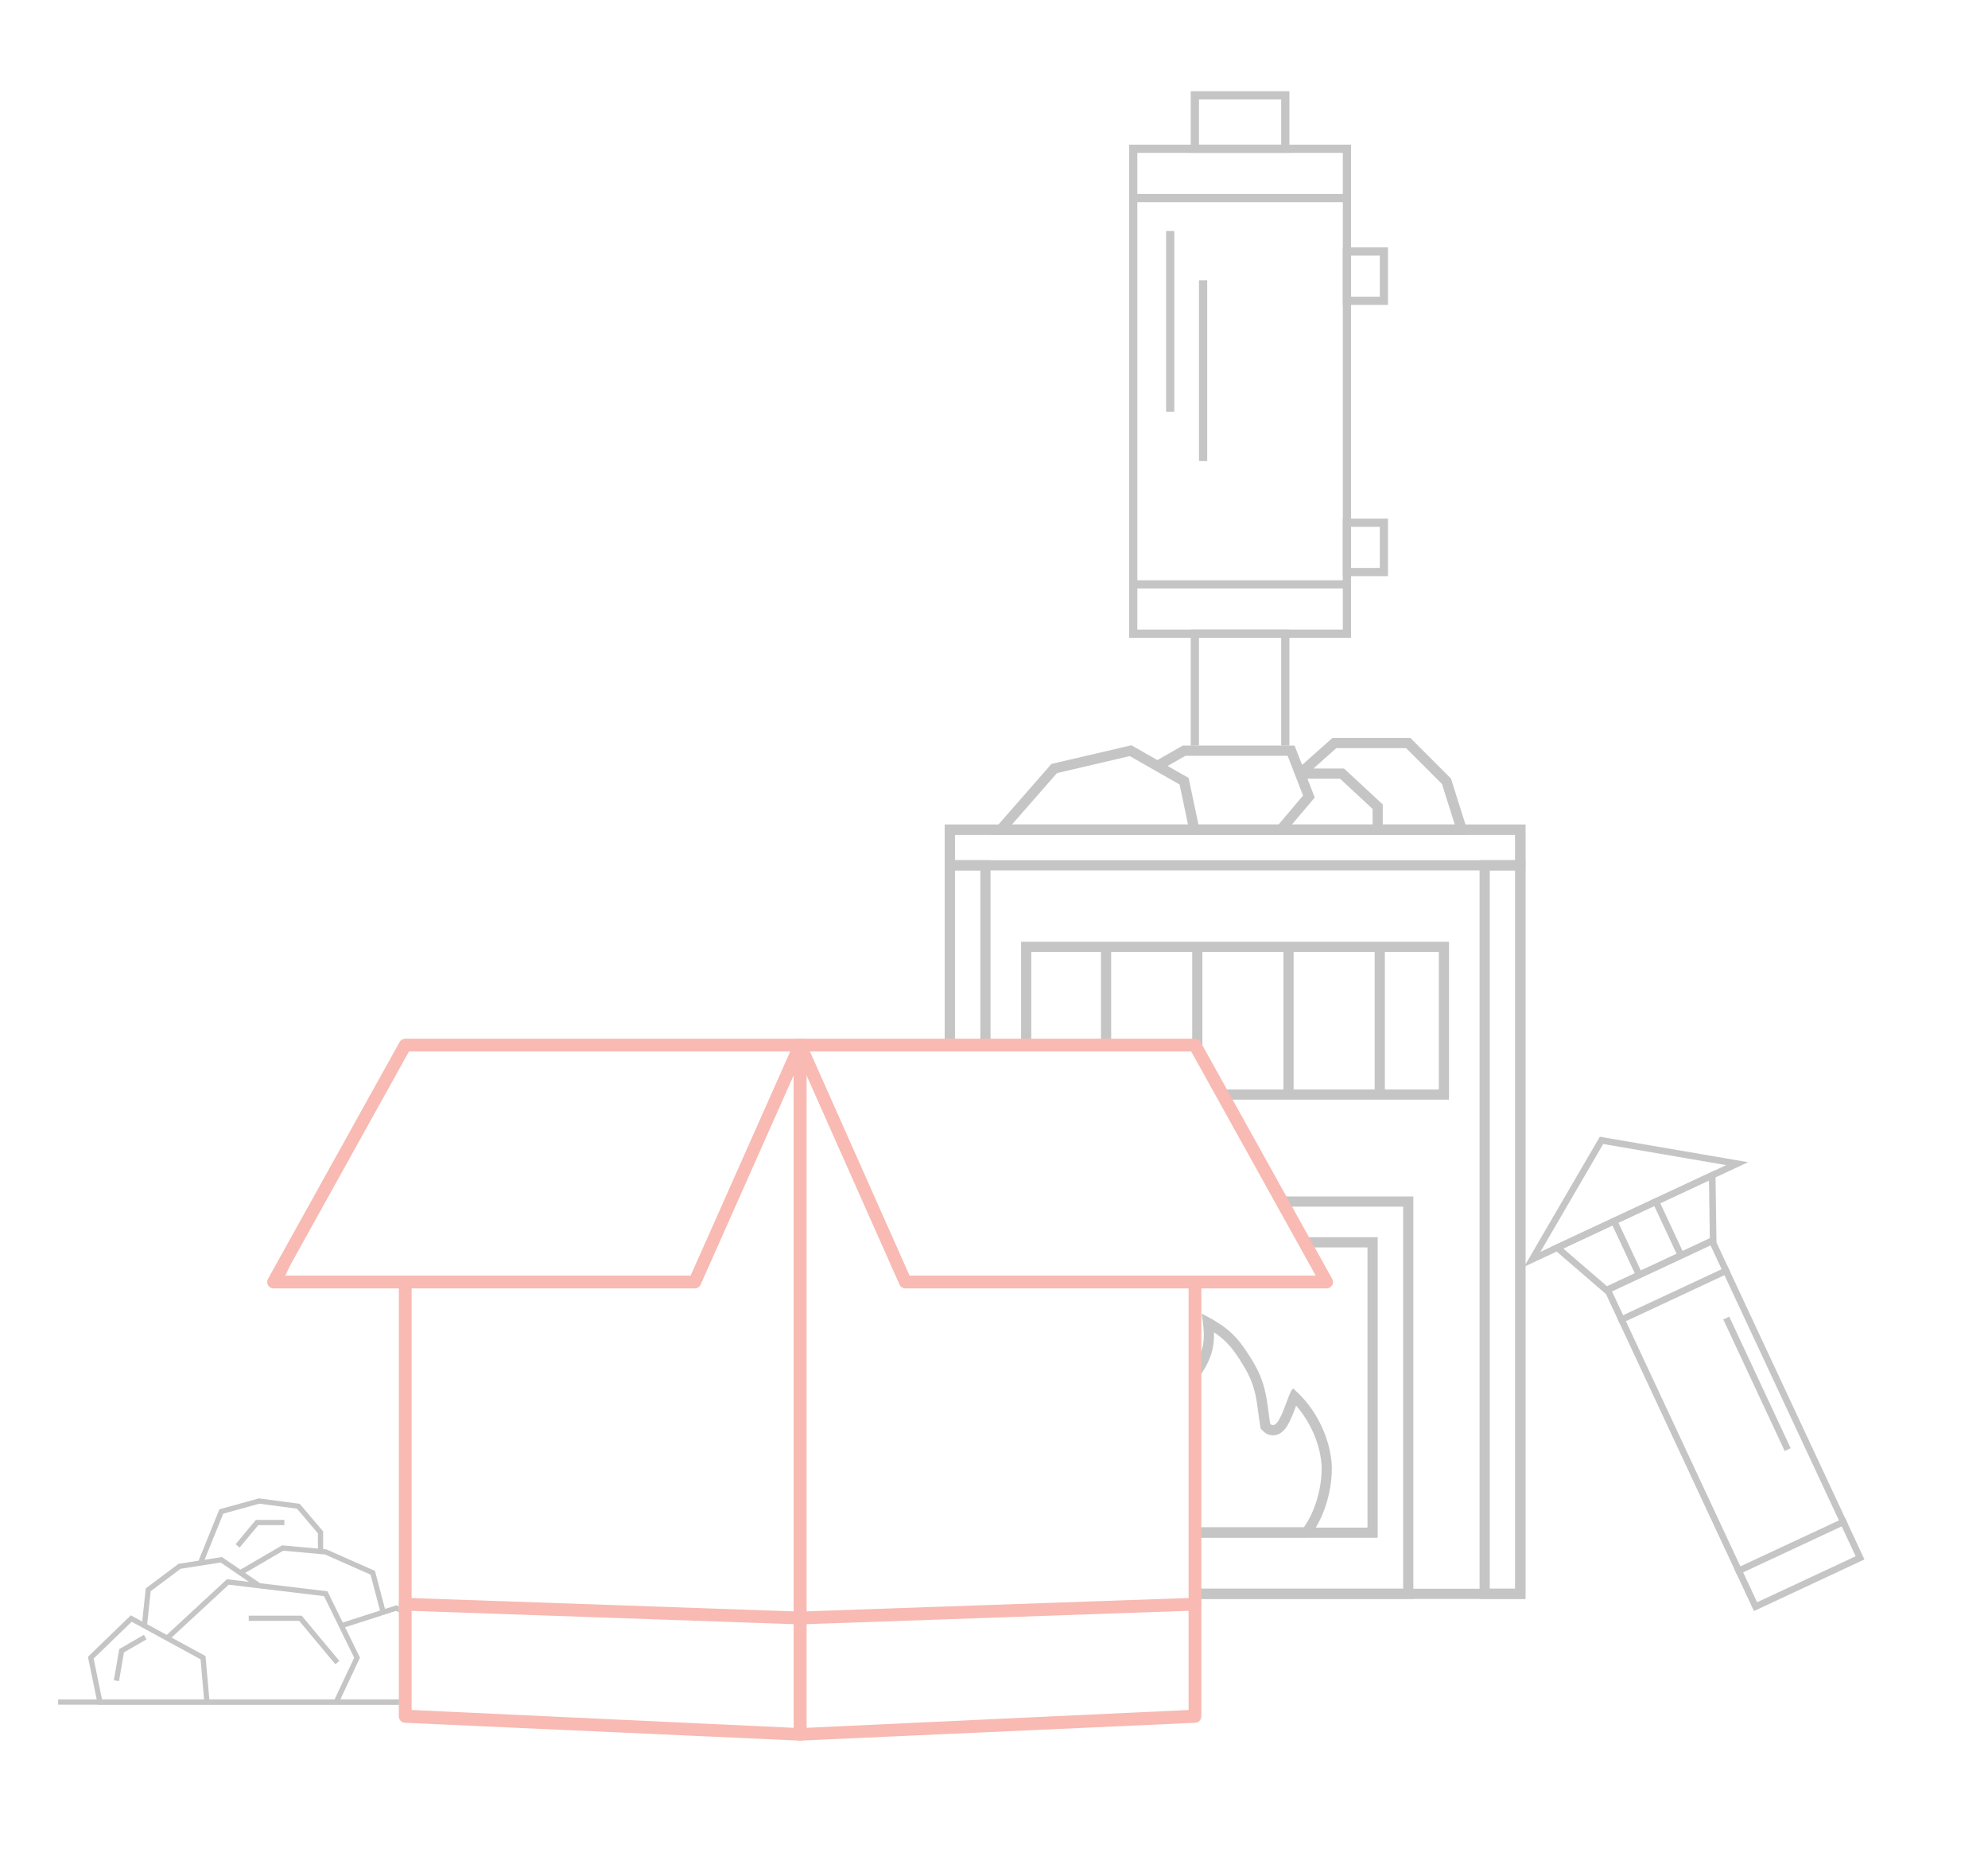 <svg width="446" height="420" viewBox="0 0 446 420" fill="none" xmlns="http://www.w3.org/2000/svg">
<path d="M214.221 187.26H339.936V356.403H268.18V358.689H342.221V184.975H211.936L211.936 233.728L214.221 234.5L214.221 187.26Z" fill="#C5C5C5"/>
<path d="M306.792 342.69V279.833H293.5L292 277.547H309.078V344.975H268.53L267.424 342.69H306.792Z" fill="#C5C5C5"/>
<path d="M292.524 342.606C294.971 339.171 296.506 334.058 296.506 329.438C296.506 325.83 294.917 320.034 290.783 315.347C290.632 315.751 290.468 316.191 290.283 316.668C289.826 317.844 289.221 319.297 288.481 320.308C288.137 320.779 287.504 321.524 286.52 321.845C285.968 322.024 285.348 322.054 284.728 321.866C284.134 321.687 283.676 321.351 283.339 321.012L282.824 320.494L282.704 319.774C282.526 318.699 282.396 317.707 282.273 316.762C281.825 313.335 281.458 310.53 279.154 306.672C277.574 304.025 276.353 302.303 274.866 300.875C274.144 300.183 273.334 299.536 272.35 298.881C272.391 300.121 272.314 301.403 272.01 302.73C271.478 305.047 270.3 307.359 268.2 309.917V306C270.115 302.835 270.251 300.259 269.957 297.457C269.878 296.699 269.767 295.924 269.651 295.116C269.631 294.975 269.61 294.833 269.59 294.689C270.506 295.15 271.333 295.593 272.089 296.032C276.403 298.537 278.37 300.9 281.117 305.5C283.682 309.796 284.111 313.116 284.565 316.623L284.565 316.623C284.612 316.983 284.659 317.347 284.708 317.713C284.783 318.266 284.864 318.827 284.959 319.4C285.483 319.927 285.997 319.736 286.49 319.146C286.694 318.901 286.895 318.588 287.091 318.229C287.65 317.203 288.173 315.802 288.641 314.547L288.642 314.546C288.77 314.202 288.894 313.869 289.014 313.558L289.032 313.512C289.119 313.286 289.203 313.073 289.285 312.876C289.404 312.59 289.517 312.338 289.625 312.132C289.904 311.598 290.145 311.373 290.339 311.678C296.486 317.083 298.792 324.735 298.792 329.438C298.792 334.88 296.86 341.011 293.649 344.891H268.672L267.174 342.606H292.524Z" fill="#C5C5C5"/>
<path d="M314.792 356.404V270.69H288L287 268.404H317.078V358.69H267.5L268.338 356.404H314.792Z" fill="#C5C5C5"/>
<path d="M322.792 213.545H231.364V234.5H229.078V211.26H325.078V246.688H275L274 244.403H322.792V213.545Z" fill="#C5C5C5"/>
<path fill-rule="evenodd" clip-rule="evenodd" d="M339.936 187.26H214.221V192.975H339.936V187.26ZM211.936 184.975V195.26H342.221V184.975H211.936Z" fill="#C5C5C5"/>
<path d="M219.936 195.262L214.222 195.262L214.222 234L211.936 234L211.936 192.977L222.222 192.977L222.222 234L219.936 234L219.936 195.262Z" fill="#C5C5C5"/>
<path fill-rule="evenodd" clip-rule="evenodd" d="M339.936 356.405L339.936 195.262L334.222 195.262L334.222 356.405L339.936 356.405ZM342.222 192.977L331.936 192.977L331.936 358.691L342.222 358.691L342.222 192.977Z" fill="#C5C5C5"/>
<path fill-rule="evenodd" clip-rule="evenodd" d="M298.93 165.547H316.41L325.514 174.651L329.496 187.261H221.989L235.89 171.375L253.828 167.189L259.651 170.516L265.347 167.261H290.432L292.12 171.601L298.93 165.547ZM293.321 174.69L294.962 178.909L289.829 184.975H307.936V181.474L300.63 174.69H293.321ZM310.222 184.975H326.377L323.502 175.872L315.463 167.833H299.799L294.657 172.404H301.528L310.222 180.477V184.975ZM286.835 184.975L292.339 178.47L288.869 169.547H265.954L261.954 171.833L266.663 174.524L268.864 184.975H286.835ZM266.528 184.975L264.638 175.999L253.473 169.619L237.126 173.433L227.026 184.975H266.528Z" fill="#C5C5C5"/>
<path fill-rule="evenodd" clip-rule="evenodd" d="M267.467 235.404L267.467 213.547L269.753 213.547L269.753 235.404L267.467 235.404Z" fill="#C5C5C5"/>
<path fill-rule="evenodd" clip-rule="evenodd" d="M247 234.404L247 213.547L249.286 213.547L249.286 234.404L247 234.404Z" fill="#C5C5C5"/>
<path fill-rule="evenodd" clip-rule="evenodd" d="M287.934 244.404L287.934 213.547L290.22 213.547L290.22 244.404L287.934 244.404Z" fill="#C5C5C5"/>
<path fill-rule="evenodd" clip-rule="evenodd" d="M308.403 244.404L308.403 213.547L310.688 213.547L310.688 244.404L308.403 244.404Z" fill="#C5C5C5"/>
<path fill-rule="evenodd" clip-rule="evenodd" d="M255.158 34.295H301.254V141.238H255.158V34.295ZM303.098 32.451V143.082H253.314V32.451H303.098Z" fill="#C5C5C5"/>
<path fill-rule="evenodd" clip-rule="evenodd" d="M254.697 45.358H302.176V43.514H254.697V45.358Z" fill="#C5C5C5"/>
<path fill-rule="evenodd" clip-rule="evenodd" d="M254.699 132.018H301.717V130.174H254.699V132.018Z" fill="#C5C5C5"/>
<path fill-rule="evenodd" clip-rule="evenodd" d="M268.987 22.309H287.426V32.45H268.987V22.309ZM289.27 20.465V34.294H267.143V20.465H289.27Z" fill="#C5C5C5"/>
<path d="M287.426 143.082H268.987V167.266H267.143V141.238H289.27V167.266H287.426V143.082Z" fill="#C5C5C5"/>
<path fill-rule="evenodd" clip-rule="evenodd" d="M303.099 57.342H309.553V66.561H303.099V57.342ZM311.396 55.498V68.405H301.255V55.498H311.396Z" fill="#C5C5C5"/>
<path fill-rule="evenodd" clip-rule="evenodd" d="M303.099 118.19H309.553V127.409H303.099V118.19ZM311.396 116.346V129.253H301.255V116.346H311.396Z" fill="#C5C5C5"/>
<path fill-rule="evenodd" clip-rule="evenodd" d="M263.457 92.375L263.457 51.81L261.613 51.81L261.613 92.375L263.457 92.375Z" fill="#C5C5C5"/>
<path fill-rule="evenodd" clip-rule="evenodd" d="M270.832 103.438L270.832 62.873L268.988 62.873L268.988 103.438L270.832 103.438Z" fill="#C5C5C5"/>
<g clip-path="url(#clip0_742_1897)">
<path d="M180.932 234.45V389.051C180.931 389.822 180.313 390.457 179.544 390.482L90.908 386.482C90.116 386.482 89.473 385.838 89.473 385.047V287.599C89.473 286.806 90.115 286.164 90.908 286.164C91.701 286.164 92.344 286.805 92.344 287.599V383.607L178.061 387.609V234.45C178.061 233.659 178.705 233.016 179.497 233.016C180.289 233.016 180.932 233.659 180.932 234.45Z" fill="#F8BAB2"/>
<path fill-rule="evenodd" clip-rule="evenodd" d="M180.695 233.666C180.432 233.261 179.982 233.015 179.493 233.015L90.907 233.012C90.392 233.012 89.909 233.295 89.654 233.751L89.654 233.752L60.124 286.9L60.123 286.902C59.877 287.35 59.883 287.891 60.142 288.331C60.398 288.764 60.868 289.034 61.377 289.034H155.875C156.443 289.034 156.954 288.7 157.183 288.186L180.803 235.036L180.695 233.666ZM66.396 286.164H64L65.069 283.909L91.752 235.881H177.289L154.941 286.164H66.396Z" fill="#F8BAB2"/>
<path d="M179.42 364.407L90.885 361.315C90.094 361.287 89.474 360.621 89.501 359.83C89.529 359.04 90.194 358.419 90.986 358.446L179.521 361.538C180.312 361.566 180.933 362.232 180.905 363.022C180.877 363.813 180.21 364.434 179.42 364.407Z" fill="#F8BAB2"/>
<path fill-rule="evenodd" clip-rule="evenodd" d="M270.395 386.886C269.854 387.564 269.02 388 268.084 388C268.12 388 268.157 387.998 268.193 387.997C269.085 387.964 269.875 387.537 270.395 386.886Z" fill="#F8BAB2"/>
<path d="M269.519 385.052C269.519 385.836 268.879 386.481 268.084 386.481L179.497 390.482C178.705 390.482 178.061 389.838 178.061 389.047V234.449C178.061 233.658 178.705 233.014 179.497 233.014C180.288 233.014 180.932 233.658 180.932 234.449V387.61L266.653 383.612V287.604C266.653 286.807 267.294 286.169 268.084 286.169C268.879 286.169 269.519 286.809 269.519 287.604V385.052Z" fill="#F8BAB2"/>
<path fill-rule="evenodd" clip-rule="evenodd" d="M201.809 288.185L178.188 235.033L178.186 235.028C177.991 234.592 178.029 234.081 178.296 233.667C178.566 233.257 179.018 233.014 179.499 233.014L268.089 233.015C268.617 233.015 269.091 233.298 269.339 233.749L298.874 286.907L298.875 286.909C299.122 287.353 299.116 287.894 298.859 288.33C298.599 288.765 298.13 289.034 297.616 289.034H203.122C202.555 289.034 202.037 288.697 201.809 288.186L201.809 288.185ZM204.055 286.165L181.704 235.882H267.241L295.177 286.165H204.055Z" fill="#F8BAB2"/>
<path d="M268.107 361.314L179.574 364.406C178.783 364.433 178.117 363.812 178.089 363.021C178.061 362.231 178.682 361.565 179.474 361.537L268.007 358.446C268.8 358.418 269.464 359.038 269.491 359.829C269.519 360.621 268.9 361.286 268.107 361.314Z" fill="#F8BAB2"/>
</g>
<g clip-path="url(#clip1_742_1897)">
<path fill-rule="evenodd" clip-rule="evenodd" d="M361.636 289.681L383.743 279.36L416.312 349.122L394.204 359.443L361.636 289.681ZM384.457 277.393L418.278 349.838L393.491 361.41L359.669 288.965L384.457 277.393Z" fill="#C5C5C5"/>
<path fill-rule="evenodd" clip-rule="evenodd" d="M384.849 262.504L385.082 278.735L360.295 290.307L348.002 279.706L384.849 262.504ZM383.403 264.813L383.59 277.797L360.535 288.561L350.701 280.08L383.403 264.813Z" fill="#C5C5C5"/>
<path fill-rule="evenodd" clip-rule="evenodd" d="M392.174 260.719L358.909 255.007L341.928 284.176L392.174 260.719ZM387.263 261.377L359.671 256.639L345.586 280.834L387.263 261.377Z" fill="#C5C5C5"/>
<path fill-rule="evenodd" clip-rule="evenodd" d="M368.417 285.698L362.467 272.953L361.127 273.578L367.077 286.323L368.417 285.698Z" fill="#C5C5C5"/>
<path fill-rule="evenodd" clip-rule="evenodd" d="M377.797 281.321L371.847 268.576L370.507 269.201L376.457 281.946L377.797 281.321Z" fill="#C5C5C5"/>
<path fill-rule="evenodd" clip-rule="evenodd" d="M363.427 297.015L388.214 285.443L387.588 284.102L362.8 295.674L363.427 297.015Z" fill="#C5C5C5"/>
<path fill-rule="evenodd" clip-rule="evenodd" d="M389.732 353.361L414.52 341.789L413.894 340.447L389.106 352.02L389.732 353.361Z" fill="#C5C5C5"/>
<path fill-rule="evenodd" clip-rule="evenodd" d="M401.73 324.883L387.951 295.369L386.611 295.994L400.39 325.509L401.73 324.883Z" fill="#C5C5C5"/>
</g>
<path fill-rule="evenodd" clip-rule="evenodd" d="M67.231 337.354L58.104 336.137L49.218 338.588L44.548 350.116L40.046 350.82L32.696 356.332L31.908 363.767L29.347 362.37L19.727 371.679L21.939 382.419H89.499V381.247H76.346L80.759 371.871L77.418 365.051L88.849 361.377L89.499 361.695V360.391L88.94 360.118L86.375 360.942L84.118 352.401L73.229 347.58L72.495 347.513V343.546L67.231 337.354ZM71.323 347.407V343.977L66.63 338.455L58.185 337.329L50.086 339.564L45.897 349.905L49.791 349.297L53.924 352.13L63.283 346.676L71.323 347.407ZM54.993 352.863L58.357 355.169L73.466 356.982L76.898 363.988L85.258 361.301L83.129 353.244L72.931 348.729L63.549 347.876L54.993 352.863ZM75.052 381.247L79.459 371.881L72.695 358.07L51.315 355.504L38.495 367.359L46.108 371.512L46.967 381.247H75.052ZM45.791 381.247L44.996 372.24L29.542 363.811L21.005 372.073L22.893 381.247H45.791ZM40.515 351.932L33.807 356.963L33.021 364.374L37.409 366.767L50.917 354.276L55.846 354.868L49.513 350.526L40.515 351.932Z" fill="#C5C5C5"/>
<path d="M13.045 382.419V381.248H89.476V382.419H14.216H13.045Z" fill="#C5C5C5"/>
<path fill-rule="evenodd" clip-rule="evenodd" d="M76.132 372.596L75.232 373.346L67.124 363.617L55.802 363.617L55.802 362.445L67.673 362.445L76.132 372.596Z" fill="#C5C5C5"/>
<path fill-rule="evenodd" clip-rule="evenodd" d="M52.861 346.417L53.761 347.167L57.954 342.135L63.797 342.135L63.797 340.964L57.406 340.964L52.861 346.417Z" fill="#C5C5C5"/>
<path fill-rule="evenodd" clip-rule="evenodd" d="M25.541 376.938L26.695 377.137L27.811 370.683L32.87 367.761L32.285 366.747L26.75 369.942L25.541 376.938Z" fill="#C5C5C5"/>
<defs>
<clipPath id="clip0_742_1897">
<rect width="251" height="254" fill="white" transform="translate(54 137)"/>
</clipPath>
<clipPath id="clip1_742_1897">
<rect width="77.998" height="141" fill="white" transform="matrix(-0.906 0.423 0.423 0.906 385.676 218)"/>
</clipPath>
</defs>
</svg>
